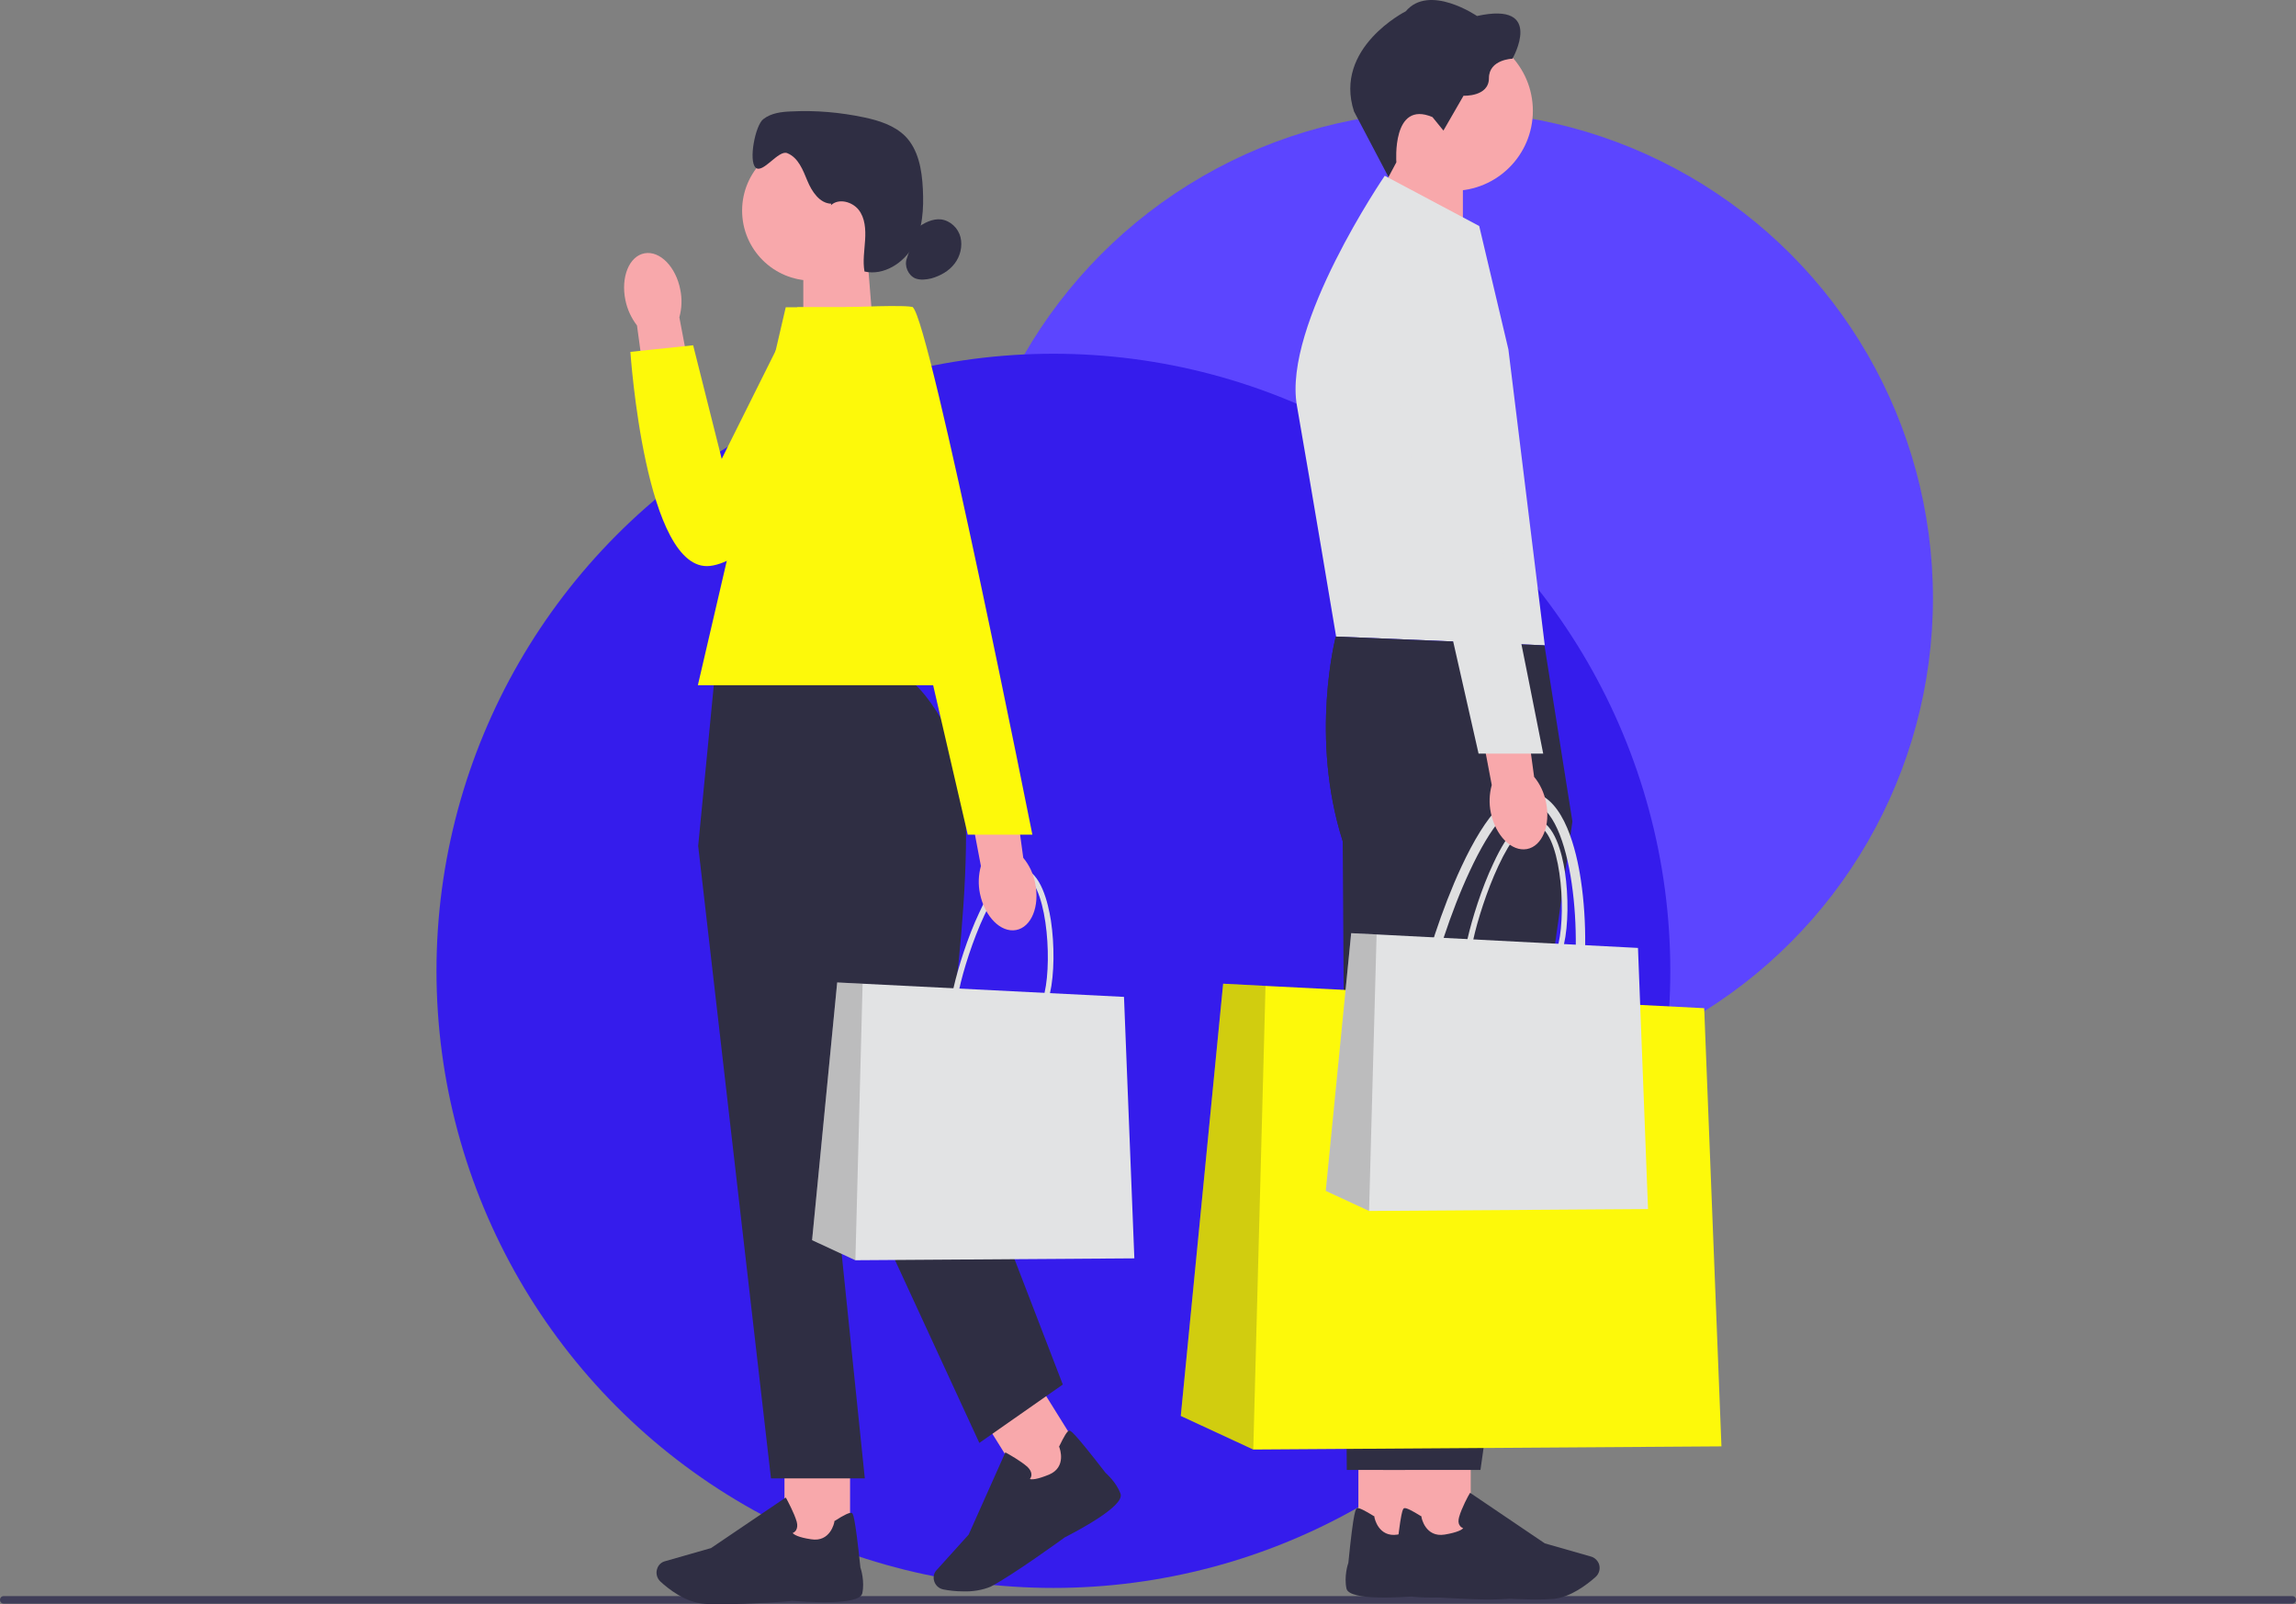 <?xml version="1.0" encoding="utf-8"?>
<!-- Generator: Adobe Illustrator 27.0.0, SVG Export Plug-In . SVG Version: 6.00 Build 0)  -->
<svg version="1.1" id="Layer_1" xmlns="http://www.w3.org/2000/svg" xmlns:xlink="http://www.w3.org/1999/xlink" x="0px" y="0px"
	 viewBox="0 0 731.7 511.1" style="enable-background:new 0 0 731.7 511.1;" xml:space="preserve">
<rect x="0" y="0" width="731.7" height="511.1" fill="#808080" stroke="none"/>
<style type="text/css">
	.st0{fill:#5C45FF;}
	.st1{fill:#351CEC;}
	.st2{fill:#3F3D58;}
	.st3{fill:#F8A8AB;}
	.st4{fill:#2F2E43;}
	.st5{fill:#E2E3E4;}
	.st6{fill:#DFDFE0;}
	.st7{fill:#FDF90A;}
	.st8{opacity:0.2;fill:#272223;enable-background:new    ;}
</style>
<circle class="st0" cx="460.8" cy="190.6" r="155.2"/>
<circle class="st1" cx="335.7" cy="309.3" r="196.6"/>
<path class="st2" d="M0,509.7c0,0.7,0.5,1.2,1.2,1.2h729.3c0.7,0,1.2-0.5,1.2-1.2s-0.5-1.2-1.2-1.2H1.2C0.5,508.5,0,509,0,509.7z"/>
<polygon class="st3" points="440.6,79.1 466.2,87.5 466.2,50.7 443,50.7 "/>
<circle class="st3" cx="463" cy="35.3" r="25.5"/>
<path class="st4" d="M456.5,37.3l3.5,4.3l6.4-11.1c0,0,8.1,0.4,8.1-5.6s7.5-6.2,7.5-6.2s10.5-18.4-11.3-13.6c0,0-15.2-10.4-22.7-1.5
	c0,0-23.1,11.6-16.5,31.9l11,20.9l2.5-4.7C445,51.6,443.5,31.8,456.5,37.3L456.5,37.3L456.5,37.3z"/>
<rect x="432.9" y="461.8" class="st3" width="20.9" height="29.7"/>
<path class="st4" d="M451.5,508.5c-3.6,0.3-21.5,1.7-22.4-2.4c-0.8-3.8,0.4-7.7,0.6-8.2c1.7-17.1,2.4-17.3,2.8-17.4
	c0.6-0.2,2.4,0.7,5.3,2.5l0.2,0.1l0,0.2c0,0.3,1.3,6.6,7.4,5.6c4.2-0.7,5.5-1.6,5.9-2c-0.4-0.2-0.8-0.4-1.1-0.9
	c-0.5-0.7-0.5-1.6-0.2-2.7c0.8-2.9,3.1-7.1,3.2-7.2l0.3-0.5l23.8,16.1l14.7,4.2c1.1,0.3,2,1.1,2.5,2.2l0,0c0.6,1.5,0.2,3.2-1,4.3
	c-2.7,2.4-8,6.5-13.5,7c-1.5,0.1-3.4,0.2-5.6,0.2C465.1,509.5,451.7,508.5,451.5,508.5L451.5,508.5L451.5,508.5z"/>
<path class="st4" d="M480.6,205.6l-54.9-2.8c0,0-8.4,31.9,2.2,65.2l1.3,200.3h31l29.3-206.6L480.6,205.6L480.6,205.6L480.6,205.6z"
	/>
<path class="st5" d="M471.4,72l-30.1-16c0,0-32.5,47.5-28,73.2c4.5,25.7,12.5,73.6,12.5,73.6l66.5,2.8l-11.6-94.3L471.4,72L471.4,72
	L471.4,72z"/>
<rect x="447.8" y="461.8" class="st3" width="20.9" height="29.7"/>
<path class="st4" d="M466.5,508.5c-3.6,0.3-21.5,1.7-22.4-2.4c-0.8-3.8,0.4-7.7,0.6-8.2c1.7-17.1,2.4-17.3,2.8-17.4
	c0.6-0.2,2.4,0.7,5.3,2.5l0.2,0.1l0,0.2c0,0.3,1.3,6.6,7.4,5.6c4.2-0.7,5.5-1.6,5.9-2c-0.4-0.2-0.8-0.4-1.1-0.9
	c-0.5-0.7-0.5-1.6-0.2-2.7c0.8-2.9,3.1-7.1,3.2-7.2l0.3-0.5l23.8,16.1l14.7,4.2c1.1,0.3,2,1.1,2.5,2.2l0,0c0.6,1.5,0.2,3.2-1,4.3
	c-2.7,2.4-8,6.5-13.5,7c-1.5,0.1-3.4,0.2-5.6,0.2C480,509.5,466.6,508.5,466.5,508.5L466.5,508.5L466.5,508.5z"/>
<path class="st4" d="M492.2,205.6l-66.5-2.8c0,0-8.4,31.9,2.2,65.2l12.9,200.3h31l29.3-206.6L492.2,205.6L492.2,205.6z"/>
<path class="st6" d="M485.2,336.5c-4.6,0-9.7-1.1-14.7-2.3c-3.7-0.8-7-1-9.6-1.2c-4-0.2-7.1-0.5-8.9-2.8c-1.7-2.3-1.7-6.2,0-13.9
	c2.3-10.2,7.4-26.6,13.7-40.1c8.1-17.4,15.9-25.4,23.1-23.7c9.7,2.2,13.6,18.4,15,27.9c2,13.2,1.8,28.9-0.4,39.1l0,0
	C500.4,332.9,493.5,336.4,485.2,336.5L485.2,336.5L485.2,336.5z M487,255.3c-5.3,0-11.9,7.8-18.6,22.2
	c-6.2,13.2-11.2,29.4-13.5,39.5c-1.5,6.5-1.6,10-0.5,11.5c0.9,1.2,3.3,1.4,6.7,1.6c2.7,0.2,6.1,0.4,10.1,1.3
	c15.7,3.5,25.5,4.8,29.3-12.5c4.1-18.5,1-60.4-12.3-63.3C487.8,255.4,487.4,255.3,487,255.3L487,255.3L487,255.3z"/>
<polygon class="st7" points="548.6,460.8 399.4,461.8 376.3,451.1 389.8,313.4 403.3,314.1 543.1,321.2 "/>
<polygon class="st8" points="399.4,461.8 376.3,451.1 389.8,313.4 403.3,314.1 "/>
<path class="st6" d="M487.5,311.1c-2.8,0-5.8-0.7-8.8-1.4c-2.2-0.5-4.2-0.6-5.7-0.7c-2.4-0.1-4.2-0.3-5.3-1.7c-1-1.4-1-3.7,0-8.3
	c1.4-6.1,4.4-15.9,8.2-23.9c4.8-10.4,9.5-15.1,13.8-14.1c5.8,1.3,8.1,11,9,16.6c1.2,7.9,1.1,17.2-0.3,23.3l0,0
	C496.5,308.9,492.4,311.1,487.5,311.1L487.5,311.1L487.5,311.1z M488.6,262.7c-3.2,0-7.1,4.6-11.1,13.2c-3.7,7.9-6.7,17.5-8,23.5
	c-0.9,3.9-1,6-0.3,6.8c0.5,0.7,2,0.8,4,0.9c1.6,0.1,3.6,0.2,6,0.8c9.3,2.1,15.2,2.9,17.5-7.4c2.5-11,0.6-36-7.3-37.8
	C489,262.7,488.8,262.7,488.6,262.7L488.6,262.7z"/>
<polygon class="st5" points="525.2,385.2 436.3,385.8 422.5,379.4 430.6,297.3 438.7,297.7 522,302 "/>
<polygon class="st8" points="436.3,385.8 422.5,379.4 430.6,297.3 438.7,297.7 "/>
<path id="uuid-2ebd868f-c256-4818-ab73-e4d3dd12d9e3-46-159" class="st3" d="M492.7,255.6c1.5,7.3-1.2,14-6.1,14.9
	s-10-4.3-11.5-11.6c-0.6-2.9-0.5-5.9,0.3-8.8l-5.9-31.1l15.2-2.4l4.2,30.9C490.9,249.9,492.1,252.7,492.7,255.6L492.7,255.6
	L492.7,255.6z"/>
<path class="st5" d="M433,71.4c0,0,22.3-2.8,24.9,3.8s33.9,164.9,33.9,164.9h-20.6L433,71.4L433,71.4L433,71.4z"/>
<polygon class="st3" points="278.3,105.3 256,112.7 256,80.5 276.3,80.5 "/>
<circle class="st3" cx="258.8" cy="67.1" r="22.3"/>
<path class="st4" d="M264.9,64.9c-3.7-0.1-6.2-3.9-7.6-7.3s-2.9-7.4-6.4-8.8c-2.8-1.2-7.8,6.7-10.1,4.6c-2.3-2.2-0.1-13.4,2.4-15.4
	s5.9-2.4,9-2.5c7.8-0.4,15.6,0.3,23.2,1.9c4.7,1,9.5,2.5,13,5.9c4.3,4.3,5.4,10.8,5.7,16.9c0.3,6.2,0,12.8-3.1,18.2
	c-3,5.4-9.4,9.5-15.5,8.1c-0.6-3.3,0-6.7,0.2-10.1c0.2-3.3,0-7-2.1-9.6s-6.4-3.7-8.8-1.4"/>
<path class="st4" d="M292.3,72.6c2.2-1.6,4.9-3,7.6-2.7c3,0.4,5.5,2.8,6.2,5.7s-0.1,6.1-1.9,8.4c-1.8,2.4-4.6,3.9-7.4,4.7
	c-1.7,0.4-3.5,0.6-5.1,0c-2.3-1-3.6-4-2.7-6.4"/>
<rect x="250" y="463.4" class="st3" width="20.9" height="29.7"/>
<path class="st4" d="M229.6,511.1c-2.2,0-4.2,0-5.6-0.2c-5.6-0.5-10.9-4.6-13.5-7c-1.2-1.1-1.6-2.8-1-4.3l0,0
	c0.4-1.1,1.3-1.9,2.4-2.2l14.7-4.2l23.8-16.1l0.3,0.5c0.1,0.2,2.4,4.4,3.2,7.2c0.3,1.1,0.2,2-0.2,2.7c-0.3,0.5-0.8,0.8-1.1,0.9
	c0.4,0.5,1.8,1.4,5.9,2c6.1,1,7.4-5.3,7.4-5.6l0-0.2l0.2-0.1c2.9-1.9,4.7-2.7,5.3-2.5c0.4,0.1,1,0.3,2.8,17.4
	c0.2,0.5,1.4,4.5,0.6,8.2c-0.9,4.1-18.8,2.7-22.4,2.4C252.2,510.2,238.8,511.1,229.6,511.1L229.6,511.1L229.6,511.1z"/>
<rect x="319.1" y="443.4" transform="matrix(0.849 -0.529 0.529 0.849 -192.552 243.812)" class="st3" width="20.9" height="29.7"/>
<path class="st4" d="M307,507c-2.5,0-4.7-0.3-6.3-0.6c-1.6-0.3-2.8-1.5-3.1-3.1l0,0c-0.2-1.1,0.1-2.3,0.9-3.1l10.2-11.3l11.7-26.2
	l0.5,0.3c0.2,0.1,4.4,2.4,6.6,4.4c0.8,0.8,1.2,1.6,1.2,2.4c0,0.6-0.2,1-0.5,1.4c0.6,0.2,2.2,0.2,6.1-1.4c5.7-2.4,3.4-8.4,3.3-8.7
	l-0.1-0.2l0.1-0.2c1.5-3.1,2.5-4.8,3.1-4.9c0.4-0.1,1-0.3,11.6,13.4c0.4,0.4,3.5,3.1,4.8,6.7c1.4,4-14.5,12.2-17.8,13.9
	c-0.1,0.1-16.8,12.2-23.6,15.7C313.1,506.6,309.9,507.1,307,507L307,507L307,507z"/>
<path class="st4" d="M286.4,215h-58.6l-5.3,54.5L245.7,471h29.9l-12-116.4l48.5,105.1l26.6-18.6L300.9,343c0,0,13.5-85.5,2.9-106.8
	S286.4,215,286.4,215L286.4,215L286.4,215z"/>
<polygon class="st7" points="315.5,218.3 222.4,218.3 250.4,97.9 290.9,97.9 "/>
<path id="uuid-f899ad7f-3d0f-4b30-ad3c-9c1473a48add-47-160" class="st3" d="M199.3,95.6c-1.5-7.3,1.2-14,6.1-14.9s10,4.3,11.4,11.6
	c0.6,2.9,0.5,5.9-0.3,8.8l5.9,31.1l-15.2,2.4l-4.2-30.9C201.1,101.2,199.9,98.5,199.3,95.6L199.3,95.6z"/>
<path class="st7" d="M289.9,97.9h-35.8L230,146.2l-9.1-36.2l-20,2.1c0,0,4.7,70.6,25.4,68.2C247,178,295.2,114.3,289.9,97.9
	L289.9,97.9L289.9,97.9z"/>
<path class="st6" d="M323.7,326.7c-2.8,0-5.8-0.7-8.8-1.4c-2.2-0.5-4.2-0.6-5.7-0.7c-2.4-0.1-4.2-0.3-5.3-1.7c-1-1.4-1-3.7,0-8.3
	c1.4-6.1,4.4-15.9,8.2-23.9c4.8-10.4,9.5-15.1,13.8-14.1c5.8,1.3,8.1,11,9,16.6c1.2,7.9,1.1,17.2-0.3,23.3l0,0
	C332.8,324.6,328.6,326.7,323.7,326.7L323.7,326.7L323.7,326.7z M324.8,278.4c-3.2,0-7.1,4.6-11.1,13.2c-3.7,7.9-6.7,17.5-8,23.5
	c-0.9,3.9-1,6-0.3,6.8c0.5,0.7,2,0.8,4,0.9c1.6,0.1,3.6,0.2,6,0.8c9.3,2.1,15.2,2.9,17.5-7.4c2.5-11,0.6-36-7.3-37.8
	C325.3,278.4,325,278.4,324.8,278.4L324.8,278.4z"/>
<polygon class="st5" points="361.5,400.9 272.6,401.5 258.8,395.1 266.8,313 274.9,313.4 358.2,317.6 "/>
<polygon class="st8" points="272.6,401.5 258.8,395.1 266.8,313 274.9,313.4 "/>
<path id="uuid-aa721d86-32e3-4ace-957f-0814f6d1eb89-48-161" class="st3" d="M329.9,281.4c1.5,7.3-1.2,14-6.1,14.9
	s-10-4.3-11.5-11.6c-0.6-2.9-0.5-5.9,0.3-8.8l-5.9-31.1l15.2-2.4l4.2,30.9C328.1,275.7,329.3,278.4,329.9,281.4L329.9,281.4z"/>
<path class="st7" d="M269.5,97.9c0,0,20.3-0.9,21.4,0c5.5,4.5,38.1,168,38.1,168h-20.6L269.5,97.9L269.5,97.9z"/>
</svg>
